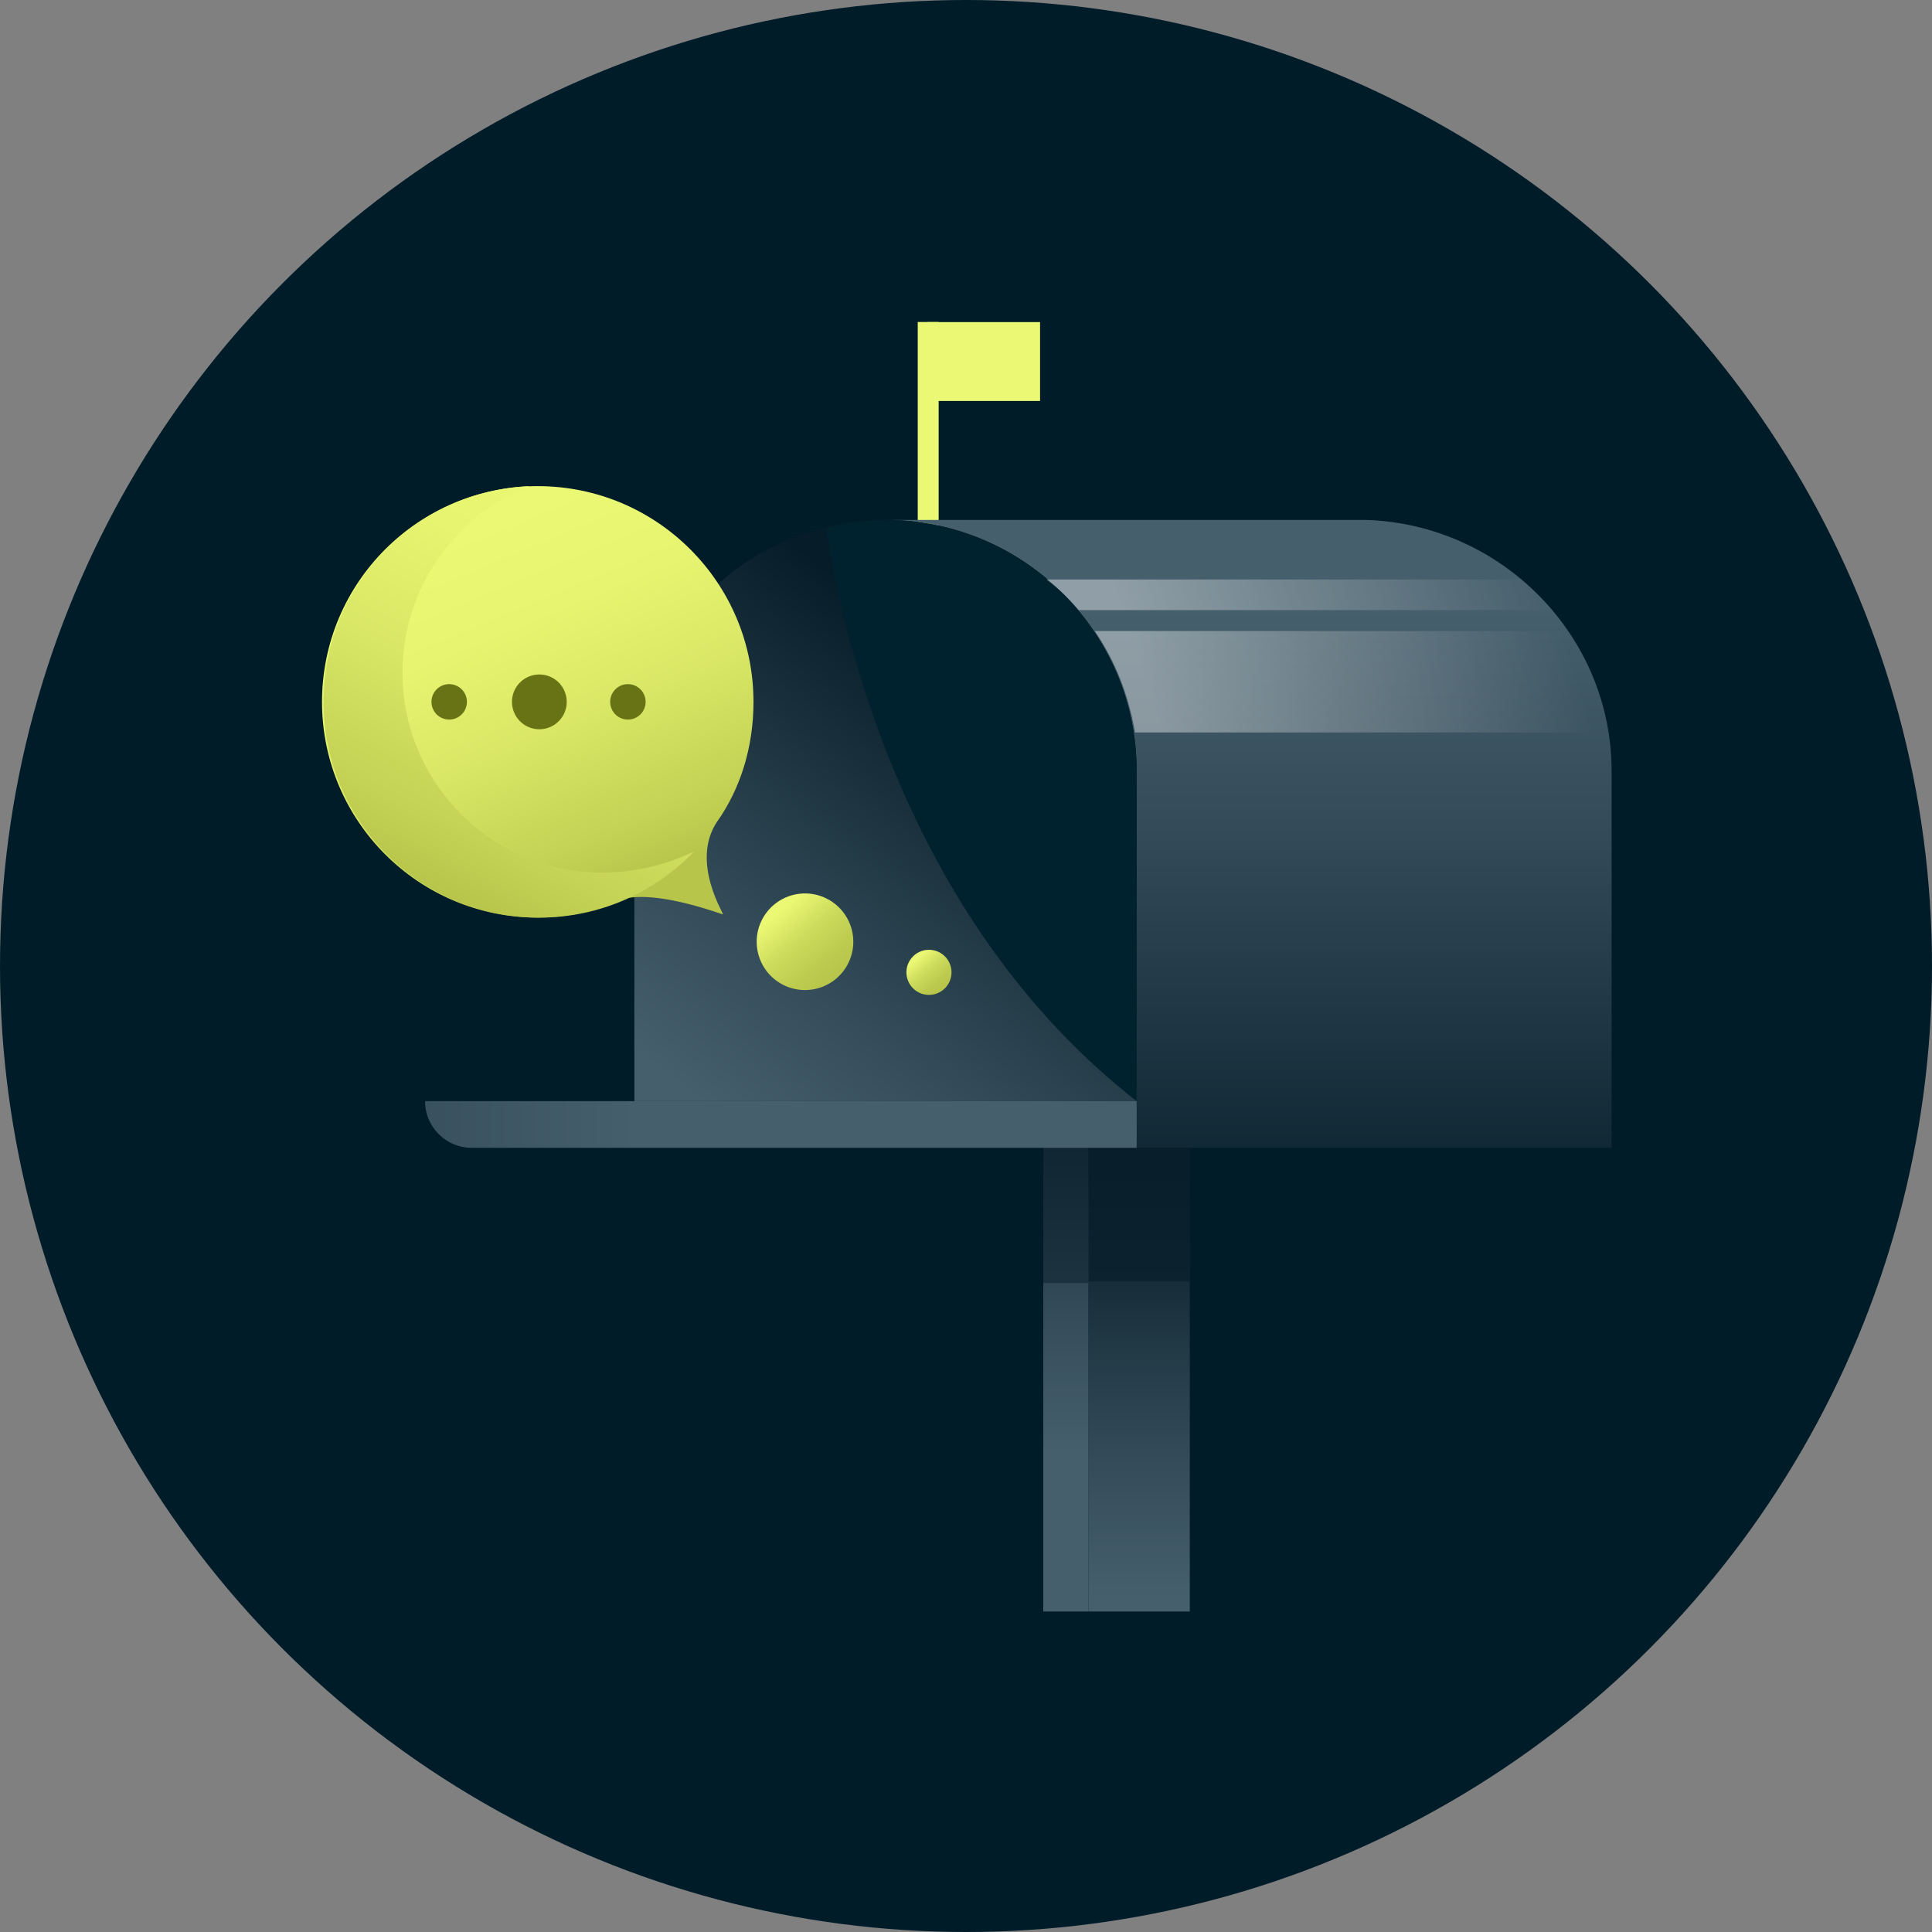 <?xml version="1.0" encoding="utf-8" standalone="no"?>
<!DOCTYPE svg PUBLIC "-//W3C//DTD SVG 1.1//EN" "http://www.w3.org/Graphics/SVG/1.1/DTD/svg11.dtd">
<svg viewBox="0 0 120 120" fill="none" xmlns="http://www.w3.org/2000/svg">
    <rect x="0" y="0" width="120" height="120" fill="#808080" stroke="none"/>
    <circle cx="60" cy="60" r="60" fill="#001C29" />
    <path d="M64.6 24.906h-7v-4.9h7v4.9z" fill="#EAF874" />
    <path d="M58.302 32.9h-1.3V20h1.3v12.9z" fill="#EAF874" />
    <path d="M55 32.294c-8.6 0-15.6 7-15.6 15.6v20.5h31.2v-20.5c0-8.6-7-15.6-15.6-15.6z" fill="url(#a)" />
    <path d="M84.9 32.294H55c8.6 0 15.6 7 15.6 15.6v20.5h-1.8v2.9h31.3v-23.4c0-8.4-6.8-15.3-15.2-15.6z" fill="url(#b)" />
    <path d="M55 32.294c-1.3 0-2.5.2-3.7.5 1.1 7.1 5.2 24.6 19.3 35.6v-20.5c0-8.6-7-15.6-15.6-15.6z" fill="#00212E" />
    <path d="M97.4 39.195H68c1.3 1.9 2.1 4 2.5 6.3h29.4c-.4-2.3-1.3-4.5-2.5-6.3z" fill="url(#c)" />
    <path d="M67 37.894h29.4c-.6-.7-1.2-1.3-1.9-1.9H65c.8.6 1.4 1.2 2 1.9z" fill="url(#d)" />
    <path d="M67.6 100.095h6.3v-28.8h-6.3v28.8z" fill="url(#e)" />
    <path d="M64.8 71.294h2.8v28.801h-2.8v-28.8z" fill="url(#f)" />
    <path d="M67.6 79.594h6.3v-8.3h-6.3v8.3z" fill="url(#g)" />
    <path d="M64.8 71.294h2.8v8.4h-2.8v-8.4z" fill="url(#h)" />
    <path d="M70.6 71.294H29.3c-1.6 0-2.9-1.3-2.9-2.9h44.2v2.9z" fill="url(#i)" />
    <path d="M44.5 51.095c1.5-2.1 2.3-4.7 2.3-7.5 0-7.4-6-13.4-13.4-13.4s-13.4 6-13.4 13.4 6 13.4 13.4 13.4c1.6 0 3-.3 4.4-.8.4-.1.7-.3 1.1-.4 1-.2 2.8-.1 6 1 .1 0-2-3.2-.4-5.7z" fill="url(#j)" />
    <path d="M37.4 54.195c-6.9 0-12.4-5.6-12.4-12.4 0-5.3 3.3-9.8 7.9-11.6-7.1.3-12.8 6.1-12.8 13.4 0 7.4 6 13.4 13.4 13.4 3.8 0 7.2-1.6 9.6-4.1-1.7.8-3.6 1.3-5.7 1.3z" fill="url(#k)" />
    <path d="M33.5 45.294a1.7 1.7 0 1 1 0-3.4 1.7 1.7 0 0 1 0 3.4zM39 44.694a1.1 1.1 0 1 1 0-2.2 1.1 1.1 0 0 1 0 2.2zM27.9 44.694a1.1 1.1 0 1 1 0-2.2 1.1 1.1 0 0 1 0 2.2z" fill="#677314" />
    <path d="M50 61.494a3 3 0 1 1 0-6 3 3 0 0 1 0 6z" fill="url(#l)" />
    <path d="M57.7 61.794a1.4 1.4 0 1 1 0-2.8 1.4 1.4 0 0 1 0 2.8z" fill="url(#m)" />
    <defs>
        <linearGradient id="a" x1="44.526" y1="69.265" x2="63.391" y2="44.487" gradientUnits="userSpaceOnUse">
            <stop stop-color="#465F6C" />
            <stop offset=".316" stop-color="#354D5A" />
            <stop offset=".947" stop-color="#0A202C" />
            <stop offset="1" stop-color="#061C28" />
        </linearGradient>
        <linearGradient id="b" x1="77.531" y1="71.871" x2="77.531" y2="37.935" gradientUnits="userSpaceOnUse">
            <stop stop-color="#102834" />
            <stop offset=".589" stop-color="#334B58" />
            <stop offset="1" stop-color="#465F6C" />
        </linearGradient>
        <linearGradient id="c" x1="72.403" y1="46.135" x2="96.617" y2="38.11" gradientUnits="userSpaceOnUse">
            <stop stop-color="#fff" stop-opacity=".4" />
            <stop offset="1" stop-color="#fff" stop-opacity="0" />
        </linearGradient>
        <linearGradient id="d" x1="70.484" y1="40.343" x2="94.698" y2="32.318" gradientUnits="userSpaceOnUse">
            <stop stop-color="#fff" stop-opacity=".4" />
            <stop offset="1" stop-color="#fff" stop-opacity="0" />
        </linearGradient>
        <linearGradient id="e" x1="70.767" y1="73.35" x2="70.767" y2="99.236" gradientUnits="userSpaceOnUse">
            <stop stop-color="#061C28" />
            <stop offset=".653" stop-color="#334B58" />
            <stop offset="1" stop-color="#465F6C" />
        </linearGradient>
        <linearGradient id="f" x1="66.192" y1="63.545" x2="66.192" y2="90.226" gradientUnits="userSpaceOnUse">
            <stop stop-color="#061C28" />
            <stop offset=".053" stop-color="#0A202C" />
            <stop offset=".684" stop-color="#354D5A" />
            <stop offset="1" stop-color="#465F6C" />
        </linearGradient>
        <linearGradient id="g" x1="70.767" y1="68.708" x2="70.767" y2="195.846" gradientUnits="userSpaceOnUse">
            <stop stop-color="#061C28" />
            <stop offset=".653" stop-color="#334B58" />
            <stop offset="1" stop-color="#465F6C" />
        </linearGradient>
        <linearGradient id="h" x1="66.192" y1="53.08" x2="66.192" y2="111.765" gradientUnits="userSpaceOnUse">
            <stop offset=".195" stop-color="#061C28" />
            <stop offset=".721" stop-color="#334B58" />
            <stop offset="1" stop-color="#465F6C" />
        </linearGradient>
        <linearGradient id="i" x1="-6.288" y1="69.83" x2="39.388" y2="69.83" gradientUnits="userSpaceOnUse">
            <stop stop-color="#102834" />
            <stop offset=".589" stop-color="#334B58" />
            <stop offset="1" stop-color="#465F6C" />
        </linearGradient>
        <linearGradient id="j" x1="38.31" y1="55.183" x2="29.031" y2="32.927" gradientUnits="userSpaceOnUse">
            <stop stop-color="#B7C54A" />
            <stop offset=".144" stop-color="#C4D255" />
            <stop offset=".438" stop-color="#D9E766" />
            <stop offset=".727" stop-color="#E6F470" />
            <stop offset="1" stop-color="#EAF874" />
        </linearGradient>
        <linearGradient id="k" x1="27.416" y1="55.474" x2="39.695" y2="29.613" gradientUnits="userSpaceOnUse">
            <stop stop-color="#B7C54A" />
            <stop offset=".144" stop-color="#C4D255" />
            <stop offset=".438" stop-color="#D9E766" />
            <stop offset=".727" stop-color="#E6F470" />
            <stop offset="1" stop-color="#EAF874" />
        </linearGradient>
        <linearGradient id="l" x1="51.975" y1="60.726" x2="48.417" y2="56.61" gradientUnits="userSpaceOnUse">
            <stop stop-color="#B7C54A" />
            <stop offset=".258" stop-color="#BDCB4F" />
            <stop offset=".608" stop-color="#CEDC5D" />
            <stop offset="1" stop-color="#EAF874" />
        </linearGradient>
        <linearGradient id="m" x1="58.589" y1="61.377" x2="56.973" y2="59.508" gradientUnits="userSpaceOnUse">
            <stop stop-color="#B7C54A" />
            <stop offset=".258" stop-color="#BDCB4F" />
            <stop offset=".608" stop-color="#CEDC5D" />
            <stop offset="1" stop-color="#EAF874" />
        </linearGradient>
    </defs>
</svg>
